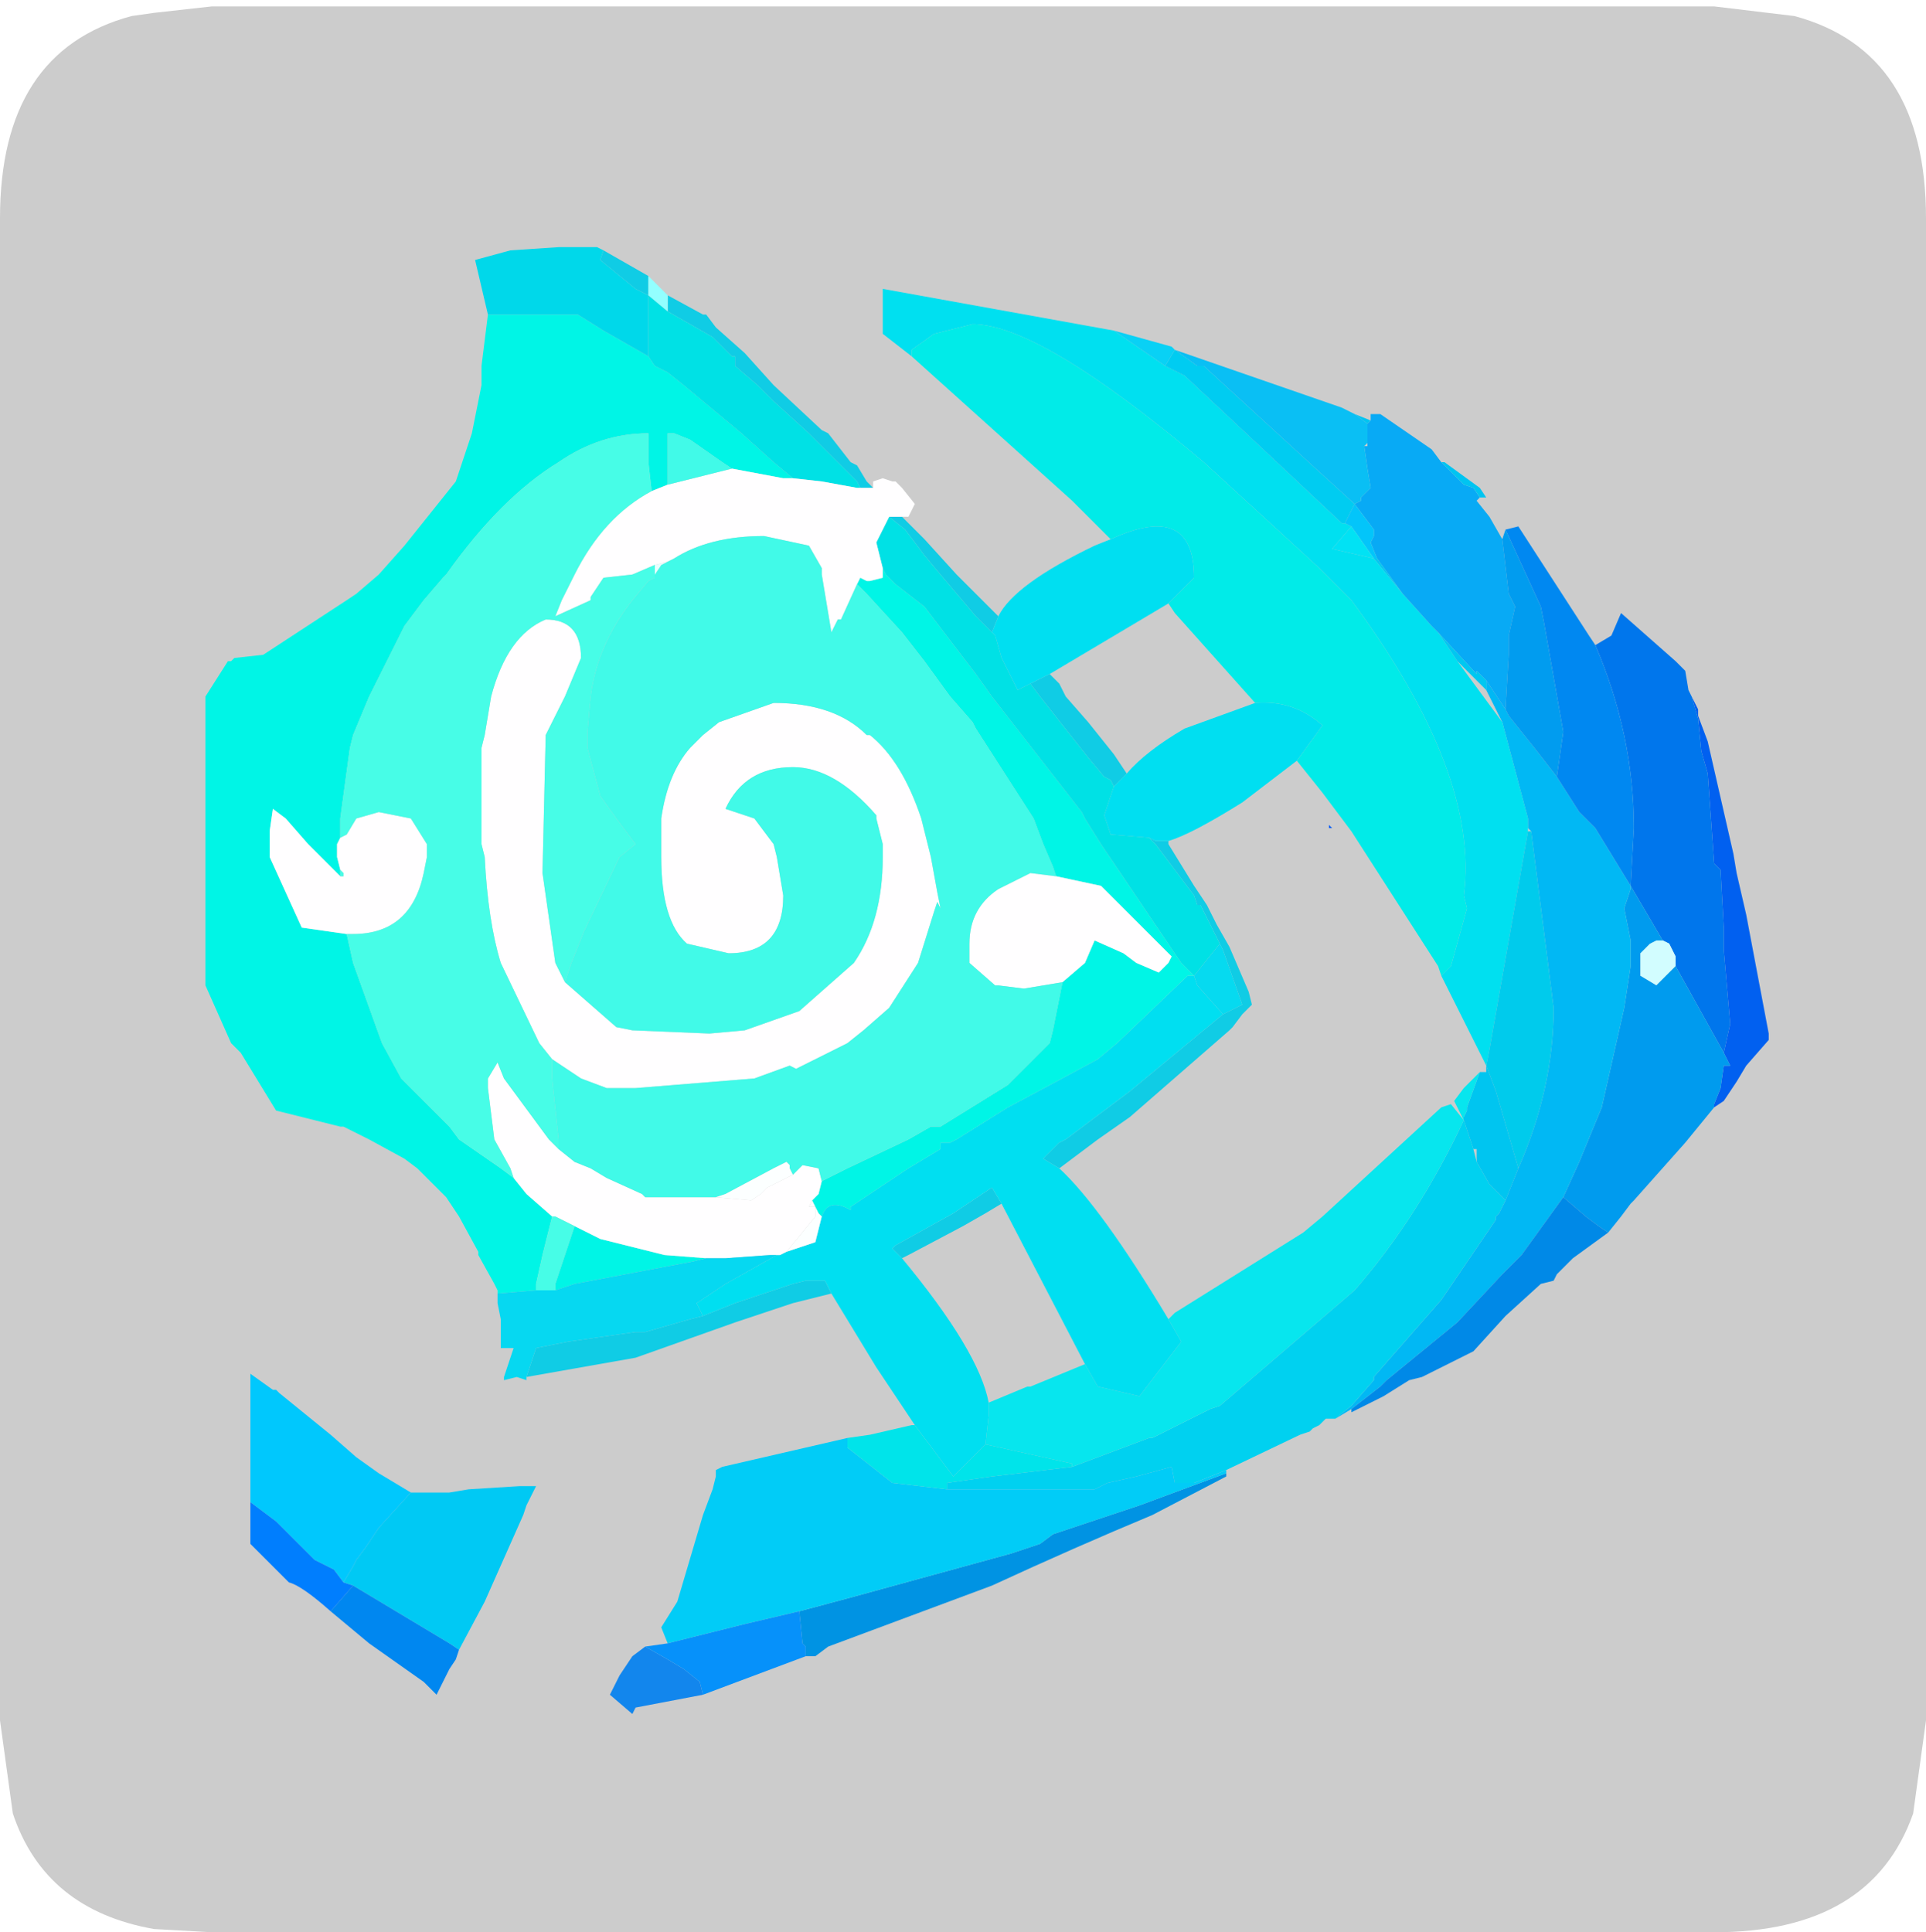 <?xml version="1.0" encoding="UTF-8" standalone="no"?>
<svg xmlns:ffdec="https://www.free-decompiler.com/flash" xmlns:xlink="http://www.w3.org/1999/xlink" ffdec:objectType="frame" height="30.1px" width="30.0px" xmlns="http://www.w3.org/2000/svg">
  <g transform="matrix(1.0, 0.0, 0.0, 1.0, 0.0, 0.0)">
    <use ffdec:characterId="1" height="30.0" transform="matrix(1.0, 0.0, 0.0, 1.0, 0.0, 0.0)" width="30.0" xlink:href="#shape0"/>
    <use ffdec:characterId="5" height="30.0" transform="matrix(1.0, 0.0, 0.0, 1.0, 0.0, 0.1)" width="30.0" xlink:href="#sprite0"/>
  </g>
  <defs>
    <g id="shape0" transform="matrix(1.0, 0.0, 0.0, 1.0, 0.0, 0.0)">
      <path d="M0.0 0.0 L30.0 0.0 30.0 30.0 0.0 30.0 0.0 0.0" fill="#33cc66" fill-opacity="0.0" fill-rule="evenodd" stroke="none"/>
    </g>
    <g id="sprite0" transform="matrix(1.0, 0.0, 0.0, 1.0, 0.0, 0.0)">
      <use ffdec:characterId="2" height="30.0" transform="matrix(1.0, 0.0, 0.0, 1.0, 0.0, 0.0)" width="30.0" xlink:href="#shape1"/>
      <filter id="filter0">
        <feColorMatrix in="SourceGraphic" result="filterResult0" type="matrix" values="0 0 0 0 1.0,0 0 0 0 1.0,0 0 0 0 1.0,0 0 0 1 0"/>
        <feConvolveMatrix divisor="25.0" in="filterResult0" kernelMatrix="1 1 1 1 1 1 1 1 1 1 1 1 1 1 1 1 1 1 1 1 1 1 1 1 1" order="5 5" result="filterResult1"/>
        <feComposite in="SourceGraphic" in2="filterResult1" operator="over" result="filterResult2"/>
      </filter>
      <use ffdec:characterId="4" filter="url(#filter0)" height="22.85" transform="matrix(1.0, 0.0, 0.0, 1.0, 3.2, 3.75)" width="24.35" xlink:href="#sprite1"/>
    </g>
    <g id="shape1" transform="matrix(1.0, 0.0, 0.0, 1.0, 0.0, 0.0)">
      <path d="M27.95 0.15 Q30.0 0.7 30.0 3.3 L30.0 26.7 29.8 28.15 Q29.15 30.0 26.7 30.0 L3.3 30.0 2.4 29.95 Q0.7 29.65 0.2 28.15 L0.0 26.7 0.0 3.3 Q0.0 0.7 2.05 0.15 L2.4 0.1 3.3 0.0 26.7 0.0 27.95 0.15" fill="#cccccc" fill-rule="evenodd" stroke="none"/>
    </g>
    <g id="sprite1" transform="matrix(1.0, 0.0, 0.0, 1.0, 2.4, -0.8)">
      <use ffdec:characterId="3" height="22.85" transform="matrix(1.0, 0.0, 0.0, 1.0, -2.4, 0.8)" width="24.35" xlink:href="#shape2"/>
    </g>
    <g id="shape2" transform="matrix(1.0, 0.0, 0.0, 1.0, 2.4, -0.8)">
      <path d="M5.35 23.35 L4.3 23.55 4.25 23.65 3.9 23.35 4.05 23.05 4.25 22.75 4.45 22.6 4.8 22.8 5.05 22.95 5.3 23.15 5.35 23.35" fill="#1286ed" fill-rule="evenodd" stroke="none"/>
      <path d="M20.75 7.8 L20.85 8.0 20.85 8.1 21.0 8.5 21.4 10.25 21.45 10.55 21.6 11.2 21.95 13.05 21.95 13.15 21.6 13.55 21.45 13.8 21.25 14.1 21.1 14.2 21.1 14.15 21.2 13.9 21.25 13.55 21.35 13.55 21.25 13.35 21.35 12.9 21.25 11.75 21.25 11.4 21.2 10.5 21.1 10.4 21.0 9.0 20.9 8.65 20.85 8.15 20.75 7.8" fill="#0160f0" fill-rule="evenodd" stroke="none"/>
      <path d="M19.25 7.0 L19.5 6.85 19.65 6.5 20.5 7.25 20.55 7.3 20.65 7.4 20.7 7.7 20.75 7.8 20.85 8.15 20.9 8.65 21.0 9.0 21.1 10.4 21.2 10.5 21.25 11.4 21.25 11.75 21.35 12.9 21.25 13.35 20.5 12.0 20.5 11.85 20.4 11.65 20.3 11.6 19.8 10.75 19.85 9.85 Q19.85 8.4 19.25 7.0" fill="#0076ec" fill-rule="evenodd" stroke="none"/>
      <path d="M20.3 11.6 L20.4 11.65 20.5 11.85 20.5 12.0 20.2 12.3 19.95 12.15 19.95 12.0 19.95 11.8 20.0 11.75 20.1 11.65 20.2 11.6 20.3 11.6" fill="#d2fdff" fill-rule="evenodd" stroke="none"/>
      <path d="M21.1 14.2 L20.65 14.75 19.85 15.65 19.8 15.7 19.65 15.9 19.45 16.15 19.3 16.05 19.1 15.9 18.75 15.6 19.0 15.05 19.35 14.2 19.7 12.65 19.8 12.0 19.8 11.6 19.7 11.1 19.8 10.8 19.8 10.75 20.3 11.6 20.2 11.6 20.1 11.65 20.0 11.75 19.95 11.8 19.95 12.0 19.95 12.15 20.2 12.3 20.5 12.0 21.25 13.35 21.35 13.55 21.25 13.55 21.2 13.9 21.1 14.15 21.1 14.2" fill="#009bee" fill-rule="evenodd" stroke="none"/>
      <path d="M15.45 18.9 L15.2 19.05 15.45 18.85 15.8 18.45 15.8 18.4 16.85 17.2 17.7 15.95 17.7 15.9 17.75 15.85 17.85 15.65 18.05 15.15 Q18.6 13.9 18.6 12.65 L18.25 9.9 18.2 9.85 18.2 9.7 17.8 8.2 17.55 7.7 17.55 7.55 17.85 8.0 17.9 8.1 18.3 8.6 18.65 9.05 19.0 9.6 19.25 9.85 19.8 10.75 19.8 10.8 19.7 11.1 19.8 11.6 19.8 12.0 19.7 12.65 19.35 14.2 19.0 15.05 18.75 15.6 18.1 16.5 17.8 16.8 17.1 17.55 16.0 18.45 15.9 18.55 15.45 18.9" fill="#01b8f4" fill-rule="evenodd" stroke="none"/>
      <path d="M8.6 2.5 L8.15 2.15 8.15 2.1 8.15 1.45 11.75 2.1 12.55 2.65 12.85 2.8 15.3 5.1 15.35 5.1 15.45 5.15 15.15 5.5 15.8 5.65 16.25 6.2 16.7 6.7 16.8 6.8 17.1 7.25 17.8 8.2 18.2 9.7 18.2 9.85 18.2 9.9 17.6 13.3 17.55 13.55 16.85 12.15 17.0 12.0 17.25 11.1 17.2 10.9 Q17.45 9.0 15.45 6.3 L14.95 5.8 13.15 4.15 Q10.6 2.0 9.55 2.0 L8.95 2.15 8.6 2.4 8.6 2.5" fill="#00e0f0" fill-rule="evenodd" stroke="none"/>
      <path d="M17.55 13.55 L17.6 13.3 18.2 9.9 18.25 9.9 18.6 12.65 Q18.6 13.9 18.05 15.15 L17.7 13.95 17.55 13.55" fill="#00cbec" fill-rule="evenodd" stroke="none"/>
      <path d="M17.45 13.65 L17.55 13.65 17.55 13.55 17.7 13.95 18.05 15.15 17.85 15.65 17.6 15.4 17.4 15.05 17.4 14.85 17.35 14.85 17.2 14.4 17.2 14.35 17.25 14.25 17.25 14.2 17.45 13.65" fill="#00c5f0" fill-rule="evenodd" stroke="none"/>
      <path d="M19.45 16.15 L18.9 16.55 18.65 16.8 18.6 16.9 18.4 16.95 17.85 17.45 17.35 18.0 16.55 18.4 16.35 18.45 15.95 18.7 15.45 18.95 15.45 18.9 15.9 18.55 16.0 18.45 17.1 17.55 17.8 16.8 18.1 16.5 18.75 15.6 19.1 15.9 19.3 16.05 19.45 16.15" fill="#0089e7" fill-rule="evenodd" stroke="none"/>
      <path d="M15.2 19.05 L15.05 19.05 14.95 19.15 14.85 19.2 14.8 19.25 14.65 19.3 13.5 19.85 13.0 20.05 12.7 20.05 12.65 19.8 12.1 19.95 11.65 20.05 11.45 20.15 11.15 20.15 9.9 20.15 9.15 20.15 9.15 20.05 9.85 19.95 11.1 19.8 11.5 19.65 12.3 19.35 12.35 19.35 13.25 18.9 13.4 18.85 15.5 17.05 Q16.5 15.9 17.2 14.4 L17.35 14.85 17.4 15.05 17.6 15.4 17.85 15.65 17.75 15.85 17.7 15.9 17.7 15.95 16.85 17.2 15.8 18.4 15.8 18.45 15.45 18.85 15.2 19.05" fill="#00d1f0" fill-rule="evenodd" stroke="none"/>
      <path d="M12.6 17.5 L12.7 17.4 13.9 16.65 14.7 16.15 15.0 15.9 16.85 14.2 17.0 14.15 17.2 14.4 17.05 14.1 17.2 13.9 17.35 13.75 17.45 13.65 17.25 14.2 17.25 14.25 17.2 14.35 17.2 14.4 Q16.5 15.9 15.5 17.05 L13.4 18.85 13.25 18.9 12.35 19.35 12.3 19.35 11.5 19.65 11.1 19.8 11.1 19.75 9.75 19.45 9.8 19.0 9.8 18.8 10.4 18.55 10.45 18.55 11.3 18.2 11.5 18.55 12.15 18.7 12.8 17.85 12.6 17.5" fill="#07e6ee" fill-rule="evenodd" stroke="none"/>
      <path d="M7.35 17.1 L6.75 17.25 5.85 17.55 4.3 18.1 2.6 18.4 2.75 17.95 3.25 17.85 4.3 17.7 4.45 17.7 5.15 17.5 5.35 17.45 5.85 17.25 6.75 16.95 6.95 16.9 7.25 16.9 7.35 17.1 M3.8 0.85 L4.5 1.25 4.5 1.55 4.3 1.45 3.75 1.0 3.8 0.85 M4.8 1.55 L5.35 1.85 5.4 1.85 5.55 2.05 6.0 2.45 6.45 2.95 7.2 3.65 7.3 3.7 7.65 4.15 7.75 4.2 7.9 4.45 8.0 4.55 7.9 4.55 7.8 4.55 7.75 4.45 7.45 4.15 7.2 3.9 7.0 3.7 6.45 3.2 6.2 2.95 5.85 2.65 5.85 2.5 5.8 2.5 5.5 2.2 5.15 2.0 4.8 1.8 4.8 1.55 M8.45 5.0 L8.55 5.1 8.8 5.35 9.3 5.9 9.6 6.2 9.95 6.55 9.85 6.8 9.9 6.85 9.6 6.55 9.05 5.9 8.8 5.6 8.5 5.2 8.25 5.0 8.35 5.0 8.45 5.0 M13.4 11.65 L13.25 11.35 13.1 11.05 13.05 11.05 13.0 10.9 12.4 10.1 12.3 10.0 12.4 10.05 12.6 10.05 12.6 10.1 13.0 10.75 13.1 10.9 13.2 11.05 13.35 11.35 13.55 11.7 13.85 12.4 13.9 12.6 13.75 12.75 13.6 12.95 13.55 13.0 12.0 14.35 11.5 14.7 10.9 15.15 10.65 15.0 10.85 14.8 10.9 14.75 11.0 14.7 12.0 13.95 13.45 12.75 13.75 12.6 13.45 11.75 13.4 11.65 M11.75 9.2 L11.7 9.1 11.6 9.05 11.35 8.75 10.6 7.8 10.45 7.6 10.75 7.45 10.9 7.6 11.0 7.8 11.35 8.2 11.75 8.7 11.95 9.0 11.75 9.2 M10.0 15.7 L9.75 15.85 9.4 16.05 8.55 16.5 8.45 16.55 8.3 16.4 8.35 16.35 9.25 15.85 9.4 15.75 9.7 15.55 9.85 15.45 10.0 15.7" fill="#10cce5" fill-rule="evenodd" stroke="none"/>
      <path d="M8.65 19.15 L8.05 18.25 7.35 17.1 7.25 16.9 6.95 16.9 6.75 16.95 5.85 17.25 5.35 17.45 5.25 17.25 5.7 16.95 6.5 16.5 6.55 16.5 6.65 16.45 7.1 16.3 7.2 15.9 Q7.3 15.6 7.65 15.8 L7.65 15.75 7.95 15.55 8.55 15.15 9.05 14.85 9.05 14.75 9.2 14.75 9.3 14.7 10.1 14.2 10.85 13.8 11.5 13.45 11.8 13.2 12.9 12.15 13.0 12.15 13.05 12.3 13.45 12.75 12.0 13.95 11.0 14.7 10.9 14.75 10.85 14.8 10.65 15.0 10.9 15.15 Q11.55 15.75 12.6 17.5 L12.8 17.85 12.15 18.7 11.5 18.55 11.3 18.2 10.0 15.7 9.85 15.45 9.7 15.55 9.4 15.75 9.25 15.85 8.35 16.35 8.3 16.4 8.45 16.55 Q9.65 18.0 9.8 18.8 L9.8 19.0 9.75 19.45 9.25 19.95 8.65 19.15 M9.95 6.55 Q10.2 6.05 11.45 5.45 L11.7 5.35 Q13.0 4.75 13.0 5.95 L12.6 6.35 10.75 7.45 10.45 7.6 10.25 7.7 10.0 7.2 9.9 6.85 9.85 6.8 9.95 6.55 M13.95 7.9 Q14.55 7.85 15.0 8.25 L14.6 8.8 13.75 9.45 Q12.95 9.95 12.6 10.05 L12.4 10.05 12.3 10.0 11.7 9.95 11.6 9.65 11.75 9.2 11.95 9.0 Q12.25 8.65 12.85 8.3 L13.95 7.9" fill="#00dff1" fill-rule="evenodd" stroke="none"/>
      <path d="M2.15 17.1 L2.15 17.05 2.1 16.95 1.85 16.5 1.85 16.45 1.55 15.9 1.35 15.6 1.3 15.55 0.9 15.15 0.7 15.0 0.15 14.7 -0.25 14.5 -0.3 14.5 -0.7 14.4 -1.3 14.25 -1.85 13.35 -2.0 13.2 -2.4 12.3 -2.4 7.8 -2.05 7.25 -2.0 7.25 -1.95 7.2 -1.5 7.15 -0.2 6.3 -0.05 6.2 0.3 5.9 0.7 5.45 1.5 4.45 1.6 4.15 1.75 3.7 1.9 2.95 1.9 2.65 2.0 1.85 2.75 1.85 3.4 1.85 3.8 2.1 4.5 2.5 4.6 2.65 4.8 2.75 5.05 2.95 5.95 3.7 6.45 4.15 6.75 4.4 6.6 4.4 5.8 4.25 5.65 4.15 5.15 3.8 4.9 3.7 4.8 3.7 4.8 3.8 4.8 4.15 4.8 4.5 4.55 4.6 4.5 4.15 4.5 3.85 4.5 3.7 Q3.75 3.7 3.1 4.15 2.2 4.7 1.35 5.9 L1.3 5.95 1.0 6.3 0.7 6.7 0.15 7.8 -0.1 8.4 -0.15 8.6 -0.3 9.7 -0.3 9.95 -0.3 10.0 -0.35 10.1 -0.35 10.3 -0.3 10.5 -0.3 10.6 -0.6 10.3 -0.8 10.1 -1.15 9.7 -1.35 9.55 -1.4 9.9 -1.4 10.1 -1.4 10.3 -0.9 11.4 -0.2 11.5 -0.1 11.95 0.35 13.2 0.65 13.75 0.7 13.8 0.8 13.9 1.4 14.5 1.55 14.7 2.2 15.15 2.4 15.3 2.6 15.55 3.0 15.9 2.85 16.5 2.75 16.95 2.75 17.05 2.15 17.1 M8.15 5.8 L8.2 5.9 8.35 6.05 8.8 6.4 9.6 7.45 9.85 7.8 10.55 8.7 11.25 9.6 11.3 9.7 11.55 10.1 12.8 11.95 13.0 12.15 12.9 12.15 11.8 13.2 11.5 13.45 10.85 13.8 10.1 14.2 9.3 14.7 9.2 14.75 9.05 14.75 9.05 14.85 8.55 15.15 7.95 15.55 7.65 15.75 7.65 15.8 Q7.3 15.6 7.2 15.9 L7.15 15.85 7.05 15.65 7.15 15.55 7.2 15.35 7.6 15.15 8.55 14.7 8.9 14.5 9.05 14.5 10.1 13.85 10.75 13.2 10.8 13.0 10.95 12.25 11.3 11.95 11.45 11.6 11.9 11.8 12.1 11.95 12.45 12.1 12.6 11.95 12.65 11.85 11.55 10.75 10.85 10.6 10.8 10.45 10.65 10.1 10.5 9.7 9.6 8.3 9.55 8.2 9.2 7.8 8.8 7.25 8.45 6.8 7.9 6.2 7.75 6.05 7.8 5.95 7.9 6.0 7.95 6.0 8.15 5.95 8.15 5.8 M5.4 16.55 L5.2 16.6 3.35 16.95 3.05 17.05 3.05 16.95 3.2 16.5 3.35 16.05 3.75 16.25 4.75 16.5 5.4 16.55" fill="#00f5e6" fill-rule="evenodd" stroke="none"/>
      <path d="M13.0 12.15 L13.4 11.65 13.45 11.75 13.75 12.6 13.45 12.75 13.05 12.3 13.0 12.15" fill="#06daf0" fill-rule="evenodd" stroke="none"/>
      <path d="M9.9 6.85 L10.0 7.2 10.25 7.7 10.45 7.6 10.6 7.8 11.35 8.75 11.6 9.05 11.7 9.1 11.75 9.2 11.6 9.65 11.7 9.95 12.3 10.0 12.4 10.1 13.0 10.9 13.05 11.05 13.1 11.05 13.25 11.35 13.4 11.65 13.0 12.15 12.8 11.95 11.55 10.1 11.3 9.7 11.25 9.6 10.55 8.7 9.85 7.8 9.6 7.45 8.8 6.4 8.35 6.05 8.2 5.9 8.15 5.8 8.05 5.4 8.25 5.0 8.5 5.2 8.8 5.6 9.05 5.9 9.6 6.55 9.9 6.85 M4.8 1.8 L5.15 2.0 5.5 2.2 5.8 2.5 5.85 2.5 5.85 2.65 6.2 2.95 6.45 3.2 7.0 3.7 7.2 3.9 7.45 4.15 7.75 4.45 7.8 4.55 7.75 4.55 7.2 4.45 6.75 4.4 6.45 4.15 5.95 3.7 5.05 2.95 4.8 2.75 4.6 2.65 4.5 2.5 4.5 1.55 4.8 1.8" fill="#00e1e5" fill-rule="evenodd" stroke="none"/>
      <path d="M11.7 5.35 L11.15 4.8 11.1 4.75 9.6 3.4 8.6 2.5 8.6 2.4 8.95 2.15 9.55 2.0 Q10.6 2.0 13.15 4.15 L14.95 5.8 15.45 6.3 Q17.45 9.0 17.2 10.9 L17.25 11.1 17.0 12.0 16.85 12.15 16.8 12.0 15.45 9.9 15.0 9.3 14.6 8.8 15.0 8.25 Q14.55 7.85 13.95 7.9 L12.7 6.5 12.6 6.35 13.0 5.95 Q13.0 4.75 11.7 5.35" fill="#01ebe8" fill-rule="evenodd" stroke="none"/>
      <path d="M8.0 4.55 L8.0 4.45 8.15 4.4 8.3 4.45 8.35 4.45 8.45 4.55 8.65 4.8 8.55 5.0 8.45 5.0 8.35 5.0 8.25 5.0 8.05 5.4 8.15 5.8 8.15 5.95 7.95 6.0 7.9 6.0 7.8 5.95 7.75 6.05 7.5 6.6 7.45 6.6 7.35 6.8 7.2 5.9 7.2 5.8 7.0 5.45 6.3 5.3 Q5.45 5.3 4.9 5.65 L4.8 5.7 4.6 5.75 4.25 5.9 3.8 5.95 3.6 6.25 3.6 6.3 3.05 6.55 3.15 6.3 3.35 5.9 Q3.8 5.0 4.55 4.6 L4.8 4.5 5.8 4.25 6.6 4.4 6.75 4.4 7.2 4.45 7.75 4.55 7.8 4.55 7.9 4.55 8.0 4.55 M10.95 12.25 L10.35 12.35 9.95 12.3 9.9 12.3 9.5 11.95 9.5 11.65 Q9.5 11.1 9.95 10.8 L10.45 10.55 10.85 10.6 11.55 10.75 12.65 11.85 12.6 11.95 12.45 12.1 12.1 11.95 11.9 11.8 11.45 11.6 11.3 11.95 10.95 12.25 M3.2 12.25 L4.0 12.95 4.25 13.0 5.45 13.05 6.0 13.0 6.85 12.7 7.7 11.95 Q8.15 11.3 8.15 10.3 L8.15 10.1 8.05 9.7 8.05 9.65 Q7.4 8.9 6.75 8.9 6.0 8.9 5.7 9.55 L6.15 9.7 6.45 10.1 6.5 10.3 6.6 10.9 Q6.6 11.8 5.75 11.8 L5.1 11.65 Q4.7 11.3 4.7 10.3 L4.7 10.2 4.7 10.1 4.7 9.7 Q4.8 9.0 5.15 8.6 L5.35 8.4 5.6 8.2 6.45 7.9 Q7.4 7.9 7.9 8.4 L7.95 8.4 Q8.45 8.8 8.75 9.7 L8.85 10.1 8.9 10.3 9.0 10.85 9.05 11.1 9.0 11.0 8.95 11.15 8.7 11.95 8.25 12.65 7.85 13.0 7.6 13.2 6.8 13.6 6.7 13.55 6.15 13.75 4.3 13.9 3.85 13.9 3.45 13.75 3.0 13.45 2.8 13.2 2.2 11.95 Q2.0 11.3 1.95 10.3 L1.9 10.1 1.9 9.7 1.9 9.3 1.9 8.6 1.95 8.4 2.05 7.8 Q2.3 6.85 2.9 6.6 3.45 6.6 3.45 7.2 L3.2 7.8 2.9 8.4 2.85 10.55 3.05 11.95 3.2 12.25 M3.1 14.85 L3.35 15.05 3.6 15.15 3.85 15.3 4.4 15.55 4.45 15.6 4.65 15.6 5.5 15.6 5.55 15.6 6.1 15.65 6.25 15.55 6.35 15.45 6.75 15.25 6.9 15.1 7.15 15.15 7.2 15.35 7.15 15.55 7.05 15.65 7.0 15.75 7.1 15.75 7.1 15.9 6.65 16.45 6.55 16.5 6.5 16.5 6.4 16.5 5.7 16.55 5.6 16.55 5.4 16.55 4.75 16.5 3.75 16.25 3.35 16.05 3.05 15.9 3.0 15.9 2.6 15.55 2.4 15.3 2.35 15.15 2.1 14.7 2.0 13.9 2.0 13.75 2.15 13.5 2.25 13.75 2.95 14.7 3.1 14.85 M-0.3 10.0 L-0.2 9.95 -0.05 9.7 0.3 9.6 0.8 9.7 1.05 10.1 1.05 10.3 1.0 10.55 Q0.8 11.5 -0.1 11.5 L-0.2 11.5 -0.9 11.4 -1.4 10.3 -1.4 10.1 -1.4 9.9 -1.35 9.55 -1.15 9.7 -0.8 10.1 -0.6 10.3 -0.3 10.6 -0.25 10.6 -0.25 10.55 -0.3 10.5 -0.35 10.3 -0.35 10.1 -0.3 10.0" fill="#fffeff" fill-rule="evenodd" stroke="none"/>
      <path d="M10.85 10.6 L10.45 10.55 9.95 10.8 Q9.5 11.1 9.5 11.65 L9.5 11.95 9.9 12.3 9.95 12.3 10.35 12.35 10.95 12.25 10.8 13.0 10.75 13.2 10.1 13.85 9.05 14.5 8.9 14.5 8.55 14.7 7.6 15.15 7.2 15.35 7.15 15.15 6.9 15.1 6.75 15.25 6.7 15.15 6.7 15.1 6.65 15.05 6.45 15.15 5.7 15.55 5.55 15.6 5.5 15.6 4.65 15.6 4.45 15.6 4.4 15.55 3.85 15.3 3.6 15.15 3.35 15.05 3.1 14.85 3.1 14.7 3.0 13.75 3.0 13.6 3.0 13.45 3.45 13.75 3.85 13.9 4.3 13.9 6.15 13.75 6.7 13.55 6.8 13.6 7.6 13.2 7.85 13.0 8.25 12.65 8.7 11.95 8.95 11.15 9.0 11.0 9.05 11.1 9.0 10.85 8.9 10.3 8.85 10.1 8.75 9.7 Q8.45 8.8 7.95 8.4 L7.9 8.4 Q7.4 7.9 6.45 7.9 L5.6 8.2 5.35 8.4 5.15 8.6 Q4.8 9.0 4.7 9.7 L4.7 10.1 4.7 10.2 4.7 10.3 Q4.7 11.3 5.1 11.65 L5.75 11.8 Q6.6 11.8 6.6 10.9 L6.5 10.3 6.45 10.1 6.15 9.7 5.7 9.55 Q6.0 8.9 6.75 8.9 7.4 8.9 8.05 9.65 L8.05 9.7 8.15 10.1 8.15 10.3 Q8.15 11.3 7.7 11.95 L6.85 12.7 6.0 13.0 5.45 13.05 4.25 13.0 4.0 12.95 3.2 12.25 3.3 11.95 3.5 11.45 4.05 10.3 4.3 10.1 4.0 9.7 3.75 9.35 3.55 8.6 3.55 8.4 3.55 8.35 3.6 7.8 Q3.7 7.0 4.25 6.3 L4.5 6.0 4.6 5.95 4.6 5.9 4.7 5.75 4.8 5.7 4.9 5.65 Q5.45 5.3 6.3 5.3 L7.0 5.45 7.2 5.8 7.2 5.9 7.35 6.8 7.45 6.6 7.5 6.6 7.75 6.05 7.9 6.2 8.45 6.8 8.8 7.25 9.2 7.8 9.55 8.2 9.6 8.3 10.5 9.7 10.65 10.1 10.8 10.45 10.85 10.6 M4.8 4.5 L4.8 4.15 4.8 3.8 4.8 3.7 4.9 3.7 5.15 3.8 5.65 4.15 5.8 4.25 4.8 4.5" fill="#41fae8" fill-rule="evenodd" stroke="none"/>
      <path d="M13.5 19.9 L13.5 19.95 12.35 20.55 Q11.15 21.05 9.85 21.65 L7.3 22.6 7.1 22.75 6.95 22.75 6.95 22.6 6.9 22.55 6.85 22.05 7.6 21.85 10.15 21.15 10.6 21.0 10.8 20.85 12.15 20.4 13.5 19.9" fill="#0093e3" fill-rule="evenodd" stroke="none"/>
      <path d="M13.5 19.85 L13.5 19.9 12.15 20.4 10.8 20.85 10.6 21.0 10.15 21.15 7.6 21.85 6.85 22.05 6.0 22.25 4.8 22.55 4.7 22.3 4.95 21.9 5.35 20.55 5.5 20.15 5.55 19.95 5.55 19.85 5.65 19.8 7.6 19.35 7.6 19.5 8.3 20.05 9.15 20.15 9.9 20.15 11.15 20.15 11.45 20.15 11.65 20.05 12.1 19.95 12.65 19.8 12.7 20.05 13.0 20.05 13.5 19.85" fill="#01ccf7" fill-rule="evenodd" stroke="none"/>
      <path d="M17.85 5.2 L18.05 5.15 19.15 6.85 19.25 7.0 Q19.85 8.4 19.85 9.85 L19.8 10.75 19.25 9.85 19.0 9.6 18.65 9.05 18.75 8.35 18.45 6.65 18.4 6.4 17.85 5.2" fill="#0088f1" fill-rule="evenodd" stroke="none"/>
      <path d="M15.75 3.5 L15.75 3.4 15.9 3.4 16.7 3.95 16.85 4.15 17.2 4.5 17.35 4.55 17.45 4.7 17.4 4.75 17.6 5.0 17.8 5.35 17.9 6.2 18.0 6.4 17.9 6.85 17.9 7.15 17.85 8.0 17.55 7.55 17.4 7.4 17.4 7.45 16.8 6.8 16.7 6.7 16.25 6.2 15.85 5.65 15.75 5.4 15.8 5.3 15.8 5.2 15.5 4.8 15.6 4.75 15.6 4.7 15.75 4.55 15.7 4.25 15.65 3.9 15.7 3.9 15.7 3.85 15.7 3.7 15.7 3.55 15.75 3.5" fill="#08aaf5" fill-rule="evenodd" stroke="none"/>
      <path d="M17.8 5.35 L17.85 5.2 18.4 6.4 18.45 6.65 18.75 8.35 18.65 9.05 18.3 8.6 17.9 8.1 17.85 8.0 17.9 7.15 17.9 6.85 18.0 6.4 17.9 6.2 17.8 5.35" fill="#019cef" fill-rule="evenodd" stroke="none"/>
      <path d="M15.85 5.65 L16.25 6.2 15.8 5.65 15.85 5.65 M16.8 6.8 L17.4 7.45 17.4 7.4 17.55 7.55 17.55 7.7 17.1 7.25 16.8 6.8" fill="#00c7f1" fill-rule="evenodd" stroke="none"/>
      <path d="M15.1 9.8 L15.15 9.85 15.1 9.85 15.1 9.8" fill="#035cf6" fill-rule="evenodd" stroke="none"/>
      <path d="M15.5 3.4 L15.75 3.5 15.7 3.55 15.5 3.4 M16.85 4.15 L16.9 4.15 17.45 4.55 17.55 4.7 17.45 4.7 17.35 4.55 17.2 4.5 16.85 4.15" fill="#00c4f1" fill-rule="evenodd" stroke="none"/>
      <path d="M15.35 5.1 L15.3 5.1 12.85 2.8 12.55 2.65 12.7 2.4 13.05 2.65 13.15 2.65 14.95 4.3 15.5 4.8 15.35 5.1" fill="#00ccf1" fill-rule="evenodd" stroke="none"/>
      <path d="M15.5 4.8 L15.8 5.2 15.8 5.3 15.75 5.4 15.85 5.65 15.8 5.65 15.45 5.15 15.35 5.1 15.5 4.8" fill="#03c5fa" fill-rule="evenodd" stroke="none"/>
      <path d="M12.7 2.4 L15.3 3.3 15.5 3.4 15.7 3.55 15.7 3.7 15.7 3.85 15.65 3.9 15.7 4.25 15.75 4.55 15.6 4.7 15.6 4.75 15.5 4.8 14.95 4.3 13.15 2.65 13.05 2.65 12.7 2.4" fill="#0abff4" fill-rule="evenodd" stroke="none"/>
      <path d="M11.75 2.1 L12.65 2.35 12.7 2.4 12.55 2.65 11.75 2.1" fill="#09d1f5" fill-rule="evenodd" stroke="none"/>
      <path d="M15.45 5.15 L15.8 5.65 15.15 5.5 15.45 5.15" fill="#01e2f4" fill-rule="evenodd" stroke="none"/>
      <path d="M4.6 5.9 L4.6 5.95 4.5 6.0 4.25 6.3 Q3.7 7.0 3.6 7.8 L3.55 8.35 3.55 8.4 3.55 8.6 3.75 9.35 4.0 9.7 4.3 10.1 4.05 10.3 3.5 11.45 3.3 11.95 3.2 12.25 3.05 11.95 2.85 10.55 2.9 8.4 3.2 7.8 3.45 7.2 Q3.45 6.6 2.9 6.6 2.3 6.85 2.05 7.8 L1.95 8.4 1.9 8.6 1.9 9.3 1.9 9.7 1.9 10.1 1.95 10.3 Q2.0 11.3 2.2 11.95 L2.8 13.2 3.0 13.45 3.0 13.6 3.0 13.75 3.1 14.7 3.1 14.85 2.95 14.7 2.25 13.75 2.15 13.5 2.0 13.75 2.0 13.9 2.1 14.7 2.35 15.15 2.4 15.3 2.2 15.15 1.55 14.7 1.4 14.5 0.8 13.9 0.7 13.8 0.65 13.75 0.35 13.2 -0.1 11.95 -0.2 11.5 -0.1 11.5 Q0.8 11.5 1.0 10.55 L1.05 10.3 1.05 10.1 0.8 9.7 0.3 9.6 -0.05 9.7 -0.2 9.95 -0.3 10.0 -0.3 9.95 -0.3 9.7 -0.15 8.6 -0.1 8.4 0.15 7.8 0.7 6.7 1.0 6.3 1.3 5.95 1.35 5.9 Q2.2 4.7 3.1 4.15 3.75 3.7 4.5 3.7 L4.5 3.85 4.5 4.15 4.55 4.6 Q3.8 5.0 3.35 5.9 L3.15 6.3 3.05 6.55 3.6 6.3 3.6 6.25 3.8 5.95 4.25 5.9 4.6 5.75 4.6 5.9 M3.05 17.05 L2.95 17.05 2.75 17.05 2.75 16.95 2.85 16.5 3.0 15.9 3.05 15.9 3.35 16.05 3.2 16.5 3.05 16.95 3.05 17.05 M-0.3 10.5 L-0.25 10.55 -0.25 10.6 -0.3 10.6 -0.3 10.5" fill="#47fde7" fill-rule="evenodd" stroke="none"/>
      <path d="M4.8 5.7 L4.7 5.75 4.6 5.9 4.6 5.75 4.8 5.7" fill="#e8ffff" fill-rule="evenodd" stroke="none"/>
      <path d="M2.0 1.85 L1.8 1.0 2.35 0.85 3.1 0.8 3.4 0.8 3.5 0.8 3.7 0.8 3.8 0.85 3.75 1.0 4.3 1.45 4.5 1.55 4.5 2.5 3.8 2.1 3.4 1.85 2.75 1.85 2.0 1.85" fill="#00d8ea" fill-rule="evenodd" stroke="none"/>
      <path d="M4.5 1.25 L4.8 1.55 4.8 1.8 4.5 1.55 4.5 1.25" fill="#93ffff" fill-rule="evenodd" stroke="none"/>
      <path d="M7.6 19.35 L7.95 19.3 8.6 19.15 8.65 19.15 9.25 19.95 9.75 19.45 11.1 19.75 11.1 19.8 9.85 19.95 9.15 20.05 9.15 20.15 8.3 20.05 7.6 19.5 7.6 19.35" fill="#00e4ea" fill-rule="evenodd" stroke="none"/>
      <path d="M2.6 18.4 L2.6 18.45 2.45 18.4 2.25 18.45 2.25 18.4 2.4 17.95 2.2 17.95 2.2 17.7 2.2 17.5 2.15 17.25 2.15 17.1 2.75 17.05 2.95 17.05 3.05 17.05 3.35 16.95 5.2 16.6 5.4 16.55 5.6 16.55 5.7 16.55 6.4 16.5 6.5 16.5 5.7 16.95 5.25 17.25 5.35 17.45 5.15 17.5 4.45 17.7 4.3 17.7 3.25 17.85 2.75 17.95 2.6 18.4" fill="#06d8f1" fill-rule="evenodd" stroke="none"/>
      <path d="M6.95 22.75 L5.35 23.35 5.3 23.15 5.05 22.95 4.8 22.8 4.45 22.6 4.8 22.55 6.0 22.25 6.85 22.05 6.9 22.55 6.95 22.6 6.95 22.75" fill="#0691fa" fill-rule="evenodd" stroke="none"/>
      <path d="M5.55 15.6 L5.7 15.55 6.45 15.15 6.65 15.05 6.7 15.1 6.7 15.15 6.75 15.25 6.35 15.45 6.25 15.55 6.1 15.65 5.55 15.6 M7.2 15.9 L7.1 16.3 6.65 16.45 7.1 15.9 7.1 15.75 7.0 15.75 7.05 15.65 7.15 15.85 7.2 15.9" fill="#fcffff" fill-rule="evenodd" stroke="none"/>
      <path d="M0.8 20.2 L0.95 20.2 1.4 20.2 1.7 20.15 2.5 20.1 2.7 20.1 2.75 20.1 2.6 20.4 2.55 20.55 1.95 21.9 1.55 22.65 1.4 22.55 -0.1 21.65 -0.25 21.6 -0.1 21.35 -0.05 21.25 0.1 21.05 0.3 20.75 0.8 20.2" fill="#00c9f4" fill-rule="evenodd" stroke="none"/>
      <path d="M-0.1 21.65 L1.4 22.55 1.55 22.65 1.5 22.8 1.4 22.95 1.2 23.35 1.0 23.15 0.15 22.55 -0.45 22.05 -0.1 21.65" fill="#0087f0" fill-rule="evenodd" stroke="none"/>
      <path d="M0.8 20.2 L0.3 20.75 0.1 21.05 -0.05 21.25 -0.1 21.35 -0.25 21.6 -0.4 21.4 -0.7 21.25 -1.3 20.65 -1.7 20.35 -1.7 18.35 -1.35 18.6 -1.3 18.6 -1.25 18.65 -0.45 19.3 -0.05 19.65 0.3 19.9 0.8 20.2" fill="#00c8fd" fill-rule="evenodd" stroke="none"/>
      <path d="M-0.25 21.6 L-0.1 21.65 -0.45 22.05 Q-0.9 21.65 -1.1 21.6 L-1.35 21.35 -1.7 21.0 -1.7 20.35 -1.3 20.65 -0.7 21.25 -0.4 21.4 -0.25 21.6" fill="#007efe" fill-rule="evenodd" stroke="none"/>
    </g>
  </defs>
</svg>
